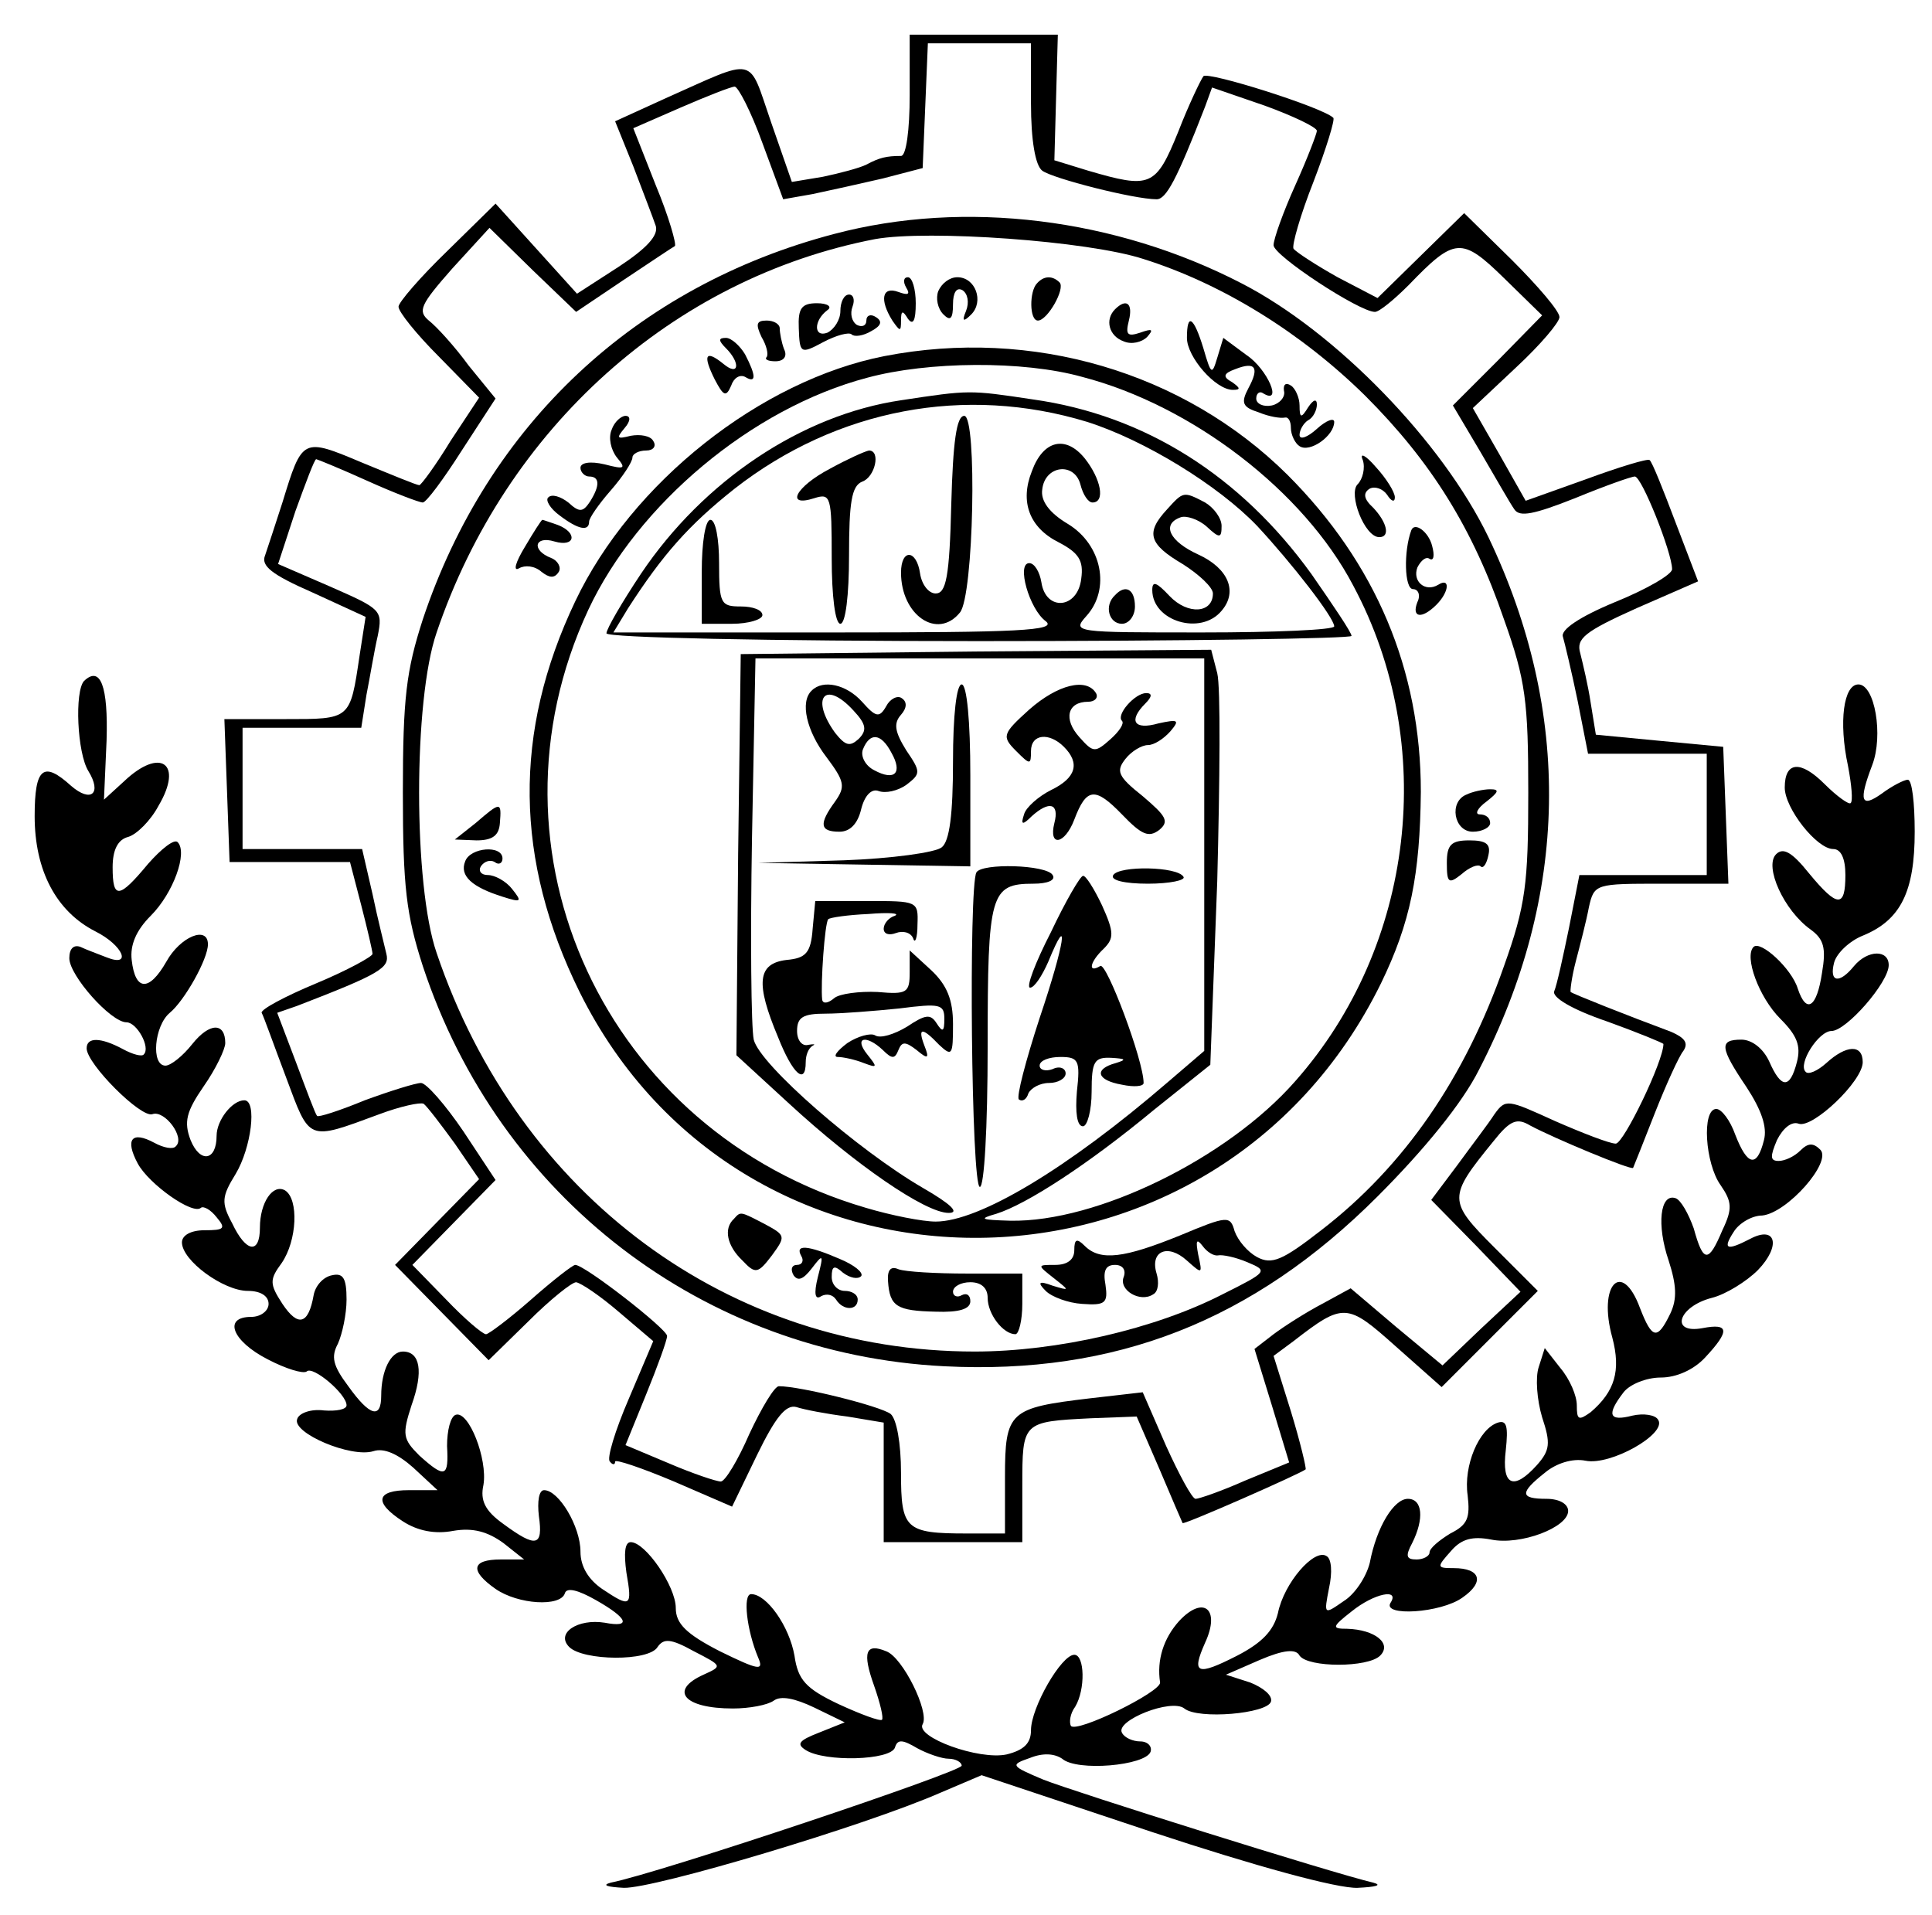 <?xml version="1.0" standalone="no"?>
<!DOCTYPE svg PUBLIC "-//W3C//DTD SVG 20010904//EN"
 "http://www.w3.org/TR/2001/REC-SVG-20010904/DTD/svg10.dtd">
<svg version="1.0" xmlns="http://www.w3.org/2000/svg"
 width="223pt" height="221pt" viewBox="0 0 223 221"
 preserveAspectRatio="xMidYMid meet">
<g transform="translate(0,221) scale(0.1,-0.1)"
fill="#000000" stroke="none">
<path d="M1050 2100 c0 -40 -4 -70 -10 -70 -17 0 -25 -2 -40 -10 -8 -4 -31
-10 -50 -14 l-36 -6 -24 69 c-27 78 -15 75 -123 27 l-57 -26 21 -52 c11 -29
23 -60 26 -69 3 -11 -11 -26 -43 -47 l-48 -31 -47 52 -47 52 -56 -55 c-31 -30
-56 -59 -56 -64 0 -6 21 -32 46 -57 l47 -48 -33 -50 c-17 -28 -34 -51 -36 -51
-3 0 -32 12 -66 26 -69 29 -69 29 -92 -46 -8 -25 -17 -52 -20 -61 -5 -12 7
-22 55 -43 l61 -28 -7 -45 c-11 -74 -10 -73 -86 -73 l-70 0 3 -82 3 -83 69 0
70 0 13 -50 c7 -27 13 -53 13 -56 0 -3 -29 -19 -65 -34 -36 -15 -64 -30 -63
-34 2 -3 14 -37 28 -74 28 -75 24 -74 108 -43 24 9 47 14 51 12 4 -3 20 -24
36 -46 l28 -41 -48 -49 -49 -50 54 -55 54 -55 46 45 c25 25 50 45 55 45 6 -1
28 -16 49 -34 l40 -34 -28 -66 c-16 -37 -26 -70 -22 -73 3 -4 6 -4 6 0 0 3 30
-7 68 -23 l67 -29 29 60 c21 43 33 58 45 55 9 -3 35 -8 59 -11 l42 -7 0 -69 0
-69 80 0 80 0 0 65 c0 74 0 74 79 78 l53 2 26 -60 c14 -33 26 -61 27 -63 2 -2
136 57 142 62 1 1 -6 31 -17 67 l-20 64 23 17 c58 45 62 44 118 -6 l53 -47 55
55 56 56 -50 50 c-54 54 -54 58 -1 123 19 24 27 27 42 18 28 -15 117 -52 119
-49 1 2 12 30 25 63 13 33 28 66 33 72 6 9 2 15 -14 22 -51 19 -114 44 -116
46 -1 0 1 17 6 36 5 19 12 46 15 62 6 27 8 27 84 27 l77 0 -3 79 -3 79 -74 7
-73 7 -6 37 c-3 20 -9 45 -12 57 -5 17 5 25 65 52 l71 31 -26 68 c-14 37 -27
70 -30 72 -2 2 -35 -8 -73 -22 l-70 -25 -30 53 -31 54 50 47 c28 26 50 52 50
58 0 7 -25 36 -55 66 l-55 54 -50 -49 -50 -49 -46 24 c-25 14 -48 29 -51 33
-2 4 8 39 23 77 15 39 25 72 23 74 -12 12 -145 54 -150 48 -3 -4 -17 -33 -29
-64 -26 -64 -32 -66 -104 -45 l-39 12 2 73 2 72 -85 0 -86 0 0 -70z m140 -9
c0 -43 5 -72 13 -78 12 -9 106 -33 132 -33 11 0 23 22 56 107 l8 22 61 -21
c33 -12 60 -25 60 -29 0 -3 -11 -32 -25 -63 -14 -31 -25 -62 -25 -69 0 -12 99
-77 117 -77 5 0 22 14 39 31 53 55 61 56 110 8 l44 -43 -51 -52 -52 -52 32
-54 c17 -29 34 -59 39 -66 6 -9 22 -6 70 13 34 14 65 25 69 25 8 0 43 -88 43
-107 0 -6 -29 -23 -66 -38 -41 -17 -63 -32 -60 -40 2 -7 10 -40 17 -74 l12
-61 68 0 69 0 0 -70 0 -70 -74 0 -73 0 -12 -61 c-7 -34 -14 -66 -17 -73 -3 -7
20 -21 61 -35 36 -13 65 -25 65 -26 0 -20 -46 -115 -55 -115 -7 0 -38 12 -70
26 -55 25 -57 26 -70 8 -7 -11 -27 -37 -43 -59 l-30 -40 52 -53 51 -53 -45
-42 -45 -43 -53 44 -53 45 -33 -18 c-19 -10 -44 -26 -56 -35 l-22 -17 20 -65
20 -66 -51 -21 c-27 -12 -53 -21 -57 -21 -4 0 -19 28 -34 61 l-27 62 -61 -7
c-93 -11 -98 -15 -98 -91 l0 -65 -44 0 c-71 0 -76 5 -76 70 0 34 -5 62 -12 68
-12 9 -104 32 -129 32 -5 0 -20 -25 -34 -55 -13 -30 -28 -55 -33 -55 -5 0 -32
9 -60 21 l-50 21 24 59 c13 32 24 62 24 67 0 8 -95 82 -106 82 -3 0 -26 -18
-51 -40 -25 -22 -49 -40 -52 -40 -4 0 -25 18 -46 40 l-39 40 48 49 48 49 -37
56 c-21 31 -43 56 -49 56 -6 0 -35 -9 -65 -20 -29 -12 -54 -20 -55 -18 -2 2
-12 29 -24 61 l-22 58 23 8 c96 37 107 44 103 60 -2 9 -10 40 -16 69 l-12 52
-69 0 -69 0 0 70 0 70 69 0 68 0 6 38 c4 20 9 51 13 68 6 30 4 31 -55 57 l-60
26 20 61 c12 33 22 60 24 60 1 0 28 -11 59 -25 31 -14 60 -25 64 -25 4 0 24
27 45 60 l39 60 -31 38 c-16 22 -37 45 -46 52 -13 11 -10 18 27 60 l43 47 50
-49 50 -48 55 37 c30 20 57 38 59 39 2 2 -7 34 -22 70 l-26 66 55 24 c30 13
58 24 62 24 4 0 19 -29 32 -65 l24 -65 34 6 c19 4 55 12 81 18 l46 12 3 72 3
72 59 0 60 0 0 -69z"/>
<path d="M963 1940 c-229 -60 -400 -220 -475 -445 -19 -59 -23 -90 -23 -200 0
-109 4 -141 23 -200 88 -267 324 -448 602 -462 197 -10 356 52 500 196 54 54
98 108 117 146 104 201 108 412 11 615 -53 110 -176 237 -285 293 -145 75
-319 97 -470 57z m357 -29 c92 -29 183 -86 256 -158 76 -76 124 -153 160 -258
25 -70 28 -95 28 -200 0 -105 -3 -130 -28 -200 -45 -129 -115 -231 -211 -305
-45 -35 -57 -40 -74 -31 -11 6 -22 19 -26 30 -5 18 -8 18 -63 -5 -64 -26 -92
-30 -110 -12 -9 9 -12 8 -12 -5 0 -11 -8 -17 -22 -17 -21 0 -21 0 -2 -15 19
-15 19 -15 -1 -9 -16 6 -18 4 -8 -6 7 -7 26 -14 42 -15 27 -2 30 1 27 22 -3
16 0 23 11 23 9 0 13 -6 10 -14 -6 -15 19 -30 34 -20 6 3 7 14 4 24 -8 26 13
35 35 15 18 -16 18 -16 13 7 -3 16 -2 19 5 10 5 -7 13 -12 18 -11 5 1 20 -2
34 -8 24 -10 23 -11 -29 -37 -78 -40 -191 -66 -286 -66 -283 0 -526 179 -621
460 -27 78 -27 292 0 370 80 236 273 409 506 454 61 11 246 -2 310 -23z"/>
<path d="M1046 1878 c5 -8 2 -9 -9 -5 -19 7 -22 -9 -7 -33 9 -13 10 -13 10 0
0 12 2 12 8 2 6 -8 9 -2 9 18 0 16 -4 30 -9 30 -5 0 -6 -5 -2 -12z"/>
<path d="M1083 1874 c-3 -8 -1 -20 6 -27 8 -8 11 -5 11 12 0 13 4 20 11 16 6
-4 8 -14 4 -24 -5 -12 -3 -13 6 -4 15 15 5 43 -16 43 -9 0 -18 -7 -22 -16z"/>
<path d="M1197 1883 c-9 -9 -9 -43 1 -43 11 0 32 37 25 44 -8 8 -18 8 -26 -1z"/>
<path d="M970 1851 c0 -10 -7 -21 -15 -25 -16 -6 -16 14 0 26 6 4 0 8 -12 8
-18 0 -22 -6 -21 -29 1 -29 2 -30 28 -16 15 8 30 12 33 9 3 -3 13 -2 23 4 11
6 13 11 5 16 -6 4 -11 2 -11 -4 0 -6 -5 -8 -11 -5 -6 4 -8 13 -5 21 3 8 1 14
-4 14 -6 0 -10 -9 -10 -19z"/>
<path d="M1287 1853 c-12 -12 -7 -31 10 -37 9 -4 21 -1 27 5 8 9 6 10 -8 5
-15 -5 -17 -2 -13 14 5 20 -3 26 -16 13z"/>
<path d="M879 1821 c6 -10 8 -20 6 -23 -3 -3 2 -5 10 -5 10 0 14 6 10 14 -3 8
-5 19 -5 24 0 5 -7 9 -15 9 -12 0 -13 -4 -6 -19z"/>
<path d="M1370 1820 c0 -22 33 -60 53 -60 9 0 9 2 -1 9 -11 6 -10 10 4 15 23
9 28 2 15 -22 -9 -17 -7 -22 12 -28 12 -5 25 -7 30 -6 4 1 7 -4 7 -12 0 -8 5
-18 10 -21 12 -8 40 12 40 28 0 5 -9 2 -20 -8 -11 -10 -20 -13 -20 -7 0 6 5
14 10 17 6 3 10 12 10 18 0 7 -4 6 -10 -3 -8 -13 -10 -13 -10 2 0 9 -5 20 -10
23 -6 4 -9 1 -8 -6 2 -7 -5 -15 -14 -17 -10 -2 -18 2 -18 8 0 6 4 9 8 6 23
-14 5 28 -19 44 l-27 20 -7 -23 c-6 -20 -7 -20 -16 11 -11 36 -19 42 -19 12z"/>
<path d="M838 1808 c17 -17 15 -33 -3 -18 -21 17 -24 10 -10 -18 10 -19 13
-21 19 -7 3 9 10 13 16 10 13 -8 13 1 0 26 -6 10 -16 19 -22 19 -9 0 -9 -3 0
-12z"/>
<path d="M1021 1799 c-143 -28 -292 -146 -357 -283 -72 -151 -70 -299 5 -451
190 -383 735 -377 925 10 34 70 45 125 46 221 0 141 -52 264 -154 366 -120
119 -295 170 -465 137z m228 -24 c127 -33 256 -132 313 -241 98 -183 71 -416
-67 -572 -78 -89 -229 -163 -329 -161 -34 1 -37 2 -16 8 35 11 106 57 182 120
l65 52 8 212 c3 117 4 224 0 240 l-7 27 -272 -2 -271 -3 -3 -231 -2 -232 61
-56 c76 -70 157 -126 184 -126 13 0 3 10 -30 29 -74 43 -188 142 -195 171 -3
14 -4 118 -2 233 l4 207 259 0 259 0 0 -227 0 -226 -42 -36 c-116 -100 -218
-161 -268 -161 -15 0 -51 7 -81 16 -300 88 -450 411 -320 690 57 122 189 233
322 268 70 19 180 20 248 1z"/>
<path d="M1040 1748 c-115 -17 -228 -93 -300 -200 -22 -33 -40 -64 -40 -69 0
-5 187 -9 430 -9 237 0 430 3 430 6 0 4 -21 35 -46 71 -82 114 -193 184 -322
202 -73 11 -73 11 -152 -1z m215 -25 c66 -21 151 -73 196 -120 40 -43 89 -106
89 -116 0 -4 -68 -7 -152 -7 -148 0 -151 0 -134 19 28 31 18 82 -21 106 -22
13 -32 27 -30 40 3 28 37 32 44 6 3 -12 9 -21 14 -21 15 0 10 27 -9 51 -22 27
-48 21 -61 -15 -14 -35 -3 -65 31 -82 23 -12 29 -21 26 -42 -4 -35 -41 -38
-46 -4 -2 12 -8 22 -14 22 -15 0 0 -53 19 -67 14 -11 -33 -13 -241 -13 l-258
0 17 28 c40 62 70 96 123 138 118 92 266 120 407 77z"/>
<path d="M1098 1628 c-2 -84 -6 -103 -18 -103 -8 0 -16 10 -18 23 -4 28 -22
29 -22 1 0 -49 42 -78 68 -46 16 19 20 227 5 227 -9 0 -13 -30 -15 -102z"/>
<path d="M958 1669 c-40 -21 -52 -45 -18 -34 19 6 20 2 20 -69 0 -44 4 -76 10
-76 6 0 10 33 10 79 0 61 3 80 15 85 15 5 22 36 8 36 -5 -1 -25 -10 -45 -21z"/>
<path d="M1347 1622 c-25 -27 -21 -40 18 -63 19 -12 35 -27 35 -34 0 -23 -29
-25 -50 -3 -15 16 -20 18 -20 7 0 -36 56 -53 80 -24 19 22 8 49 -27 65 -33 15
-43 35 -20 43 6 2 20 -2 30 -11 15 -14 17 -13 17 1 0 9 -9 21 -19 27 -25 13
-25 13 -44 -8z"/>
<path d="M810 1550 l0 -60 35 0 c19 0 35 5 35 10 0 6 -11 10 -25 10 -23 0 -25
3 -25 50 0 28 -4 50 -10 50 -6 0 -10 -27 -10 -60z"/>
<path d="M1287 1523 c-13 -12 -7 -33 8 -33 8 0 15 9 15 20 0 20 -11 26 -23 13z"/>
<path d="M937 1413 c-14 -13 -6 -47 17 -77 21 -28 22 -34 10 -51 -19 -26 -18
-35 5 -35 12 0 21 9 25 26 4 16 12 24 20 21 8 -3 22 0 32 7 17 13 17 15 0 40
-13 21 -15 31 -6 41 7 8 7 15 1 19 -5 4 -14 -1 -18 -9 -8 -14 -12 -13 -28 5
-18 20 -45 26 -58 13z m48 -23 c15 -16 16 -23 6 -33 -10 -9 -15 -8 -27 7 -29
40 -12 62 21 26z m44 -49 c13 -23 4 -33 -20 -20 -10 5 -16 16 -13 24 8 20 21
19 33 -4z"/>
<path d="M1100 1331 c0 -61 -4 -92 -13 -99 -7 -6 -58 -13 -113 -15 l-99 -3
123 -2 122 -2 0 105 c0 63 -4 105 -10 105 -6 0 -10 -36 -10 -89z"/>
<path d="M1188 1391 c-31 -28 -32 -31 -15 -48 16 -16 17 -16 17 0 0 20 21 22
38 5 19 -19 14 -36 -15 -50 -14 -7 -29 -20 -31 -28 -4 -12 -2 -13 9 -2 20 18
32 15 26 -8 -7 -28 12 -25 23 4 14 37 24 38 55 6 23 -24 31 -27 43 -18 12 10
8 16 -19 39 -29 23 -31 29 -20 43 7 9 19 16 26 16 7 0 18 7 26 16 11 13 9 14
-14 9 -28 -8 -35 3 -15 23 8 8 8 12 1 12 -13 0 -35 -25 -28 -32 3 -3 -3 -12
-13 -21 -18 -16 -20 -16 -36 2 -19 21 -14 41 10 41 8 0 12 5 9 10 -11 18 -44
10 -77 -19z"/>
<path d="M1127 1203 c-9 -16 -6 -363 4 -363 5 0 9 67 9 163 0 176 3 187 53
187 16 0 26 4 22 10 -7 12 -82 14 -88 3z"/>
<path d="M1285 1200 c-4 -6 13 -10 40 -10 25 0 44 4 41 8 -7 12 -74 13 -81 2z"/>
<path d="M1213 1134 c-18 -35 -29 -64 -24 -64 5 0 14 14 21 30 25 61 19 21
-10 -65 -16 -49 -27 -91 -24 -94 4 -3 9 0 11 7 3 6 13 12 24 12 10 0 19 5 19
11 0 6 -7 9 -15 5 -8 -3 -15 -1 -15 4 0 6 11 10 24 10 21 0 23 -4 19 -40 -2
-24 0 -40 7 -40 5 0 10 18 10 40 0 35 3 40 23 39 16 -1 18 -2 5 -6 -26 -7 -22
-20 7 -25 14 -3 25 -2 25 2 0 26 -43 140 -50 135 -15 -9 -12 5 4 20 12 12 12
19 -2 50 -9 19 -19 35 -22 34 -3 0 -20 -29 -37 -65z"/>
<path d="M938 1138 c-2 -28 -8 -34 -30 -36 -34 -4 -36 -27 -10 -89 17 -43 32
-56 32 -29 0 8 3 16 8 19 4 2 1 2 -5 1 -7 -2 -13 5 -13 16 0 16 7 20 33 20 17
0 56 3 85 6 47 6 52 5 52 -12 0 -15 -2 -16 -9 -5 -7 11 -13 10 -34 -4 -15 -9
-31 -14 -37 -10 -5 3 -20 -1 -32 -9 -12 -9 -17 -16 -11 -16 6 0 20 -3 30 -7
16 -6 16 -5 4 10 -16 20 -1 23 18 5 11 -11 14 -10 18 0 4 10 8 10 21 0 13 -11
15 -10 9 5 -8 21 -3 22 17 1 15 -14 16 -12 16 24 0 28 -7 45 -25 62 l-25 23 0
-25 c0 -24 -3 -26 -37 -23 -21 1 -44 -2 -50 -7 -7 -6 -13 -7 -14 -2 -2 18 3
89 7 93 2 2 23 5 46 6 24 2 37 1 31 -2 -7 -2 -13 -9 -13 -15 0 -6 6 -8 14 -5
8 3 17 1 20 -6 2 -7 5 0 5 16 1 27 0 27 -58 27 l-60 0 -3 -32z"/>
<path d="M706 1714 c-4 -9 -1 -23 6 -32 11 -13 9 -14 -14 -8 -17 4 -28 2 -28
-4 0 -5 5 -10 10 -10 12 0 13 -10 1 -29 -8 -12 -12 -13 -25 -1 -9 7 -19 10
-23 6 -4 -3 2 -13 13 -21 21 -16 34 -19 34 -7 0 4 11 20 25 36 14 16 25 33 25
38 0 4 7 8 16 8 8 0 12 5 8 11 -3 6 -15 8 -26 6 -16 -4 -17 -3 -7 9 7 8 7 14
1 14 -5 0 -13 -7 -16 -16z"/>
<path d="M1573 1679 c3 -9 0 -22 -6 -28 -11 -11 8 -61 25 -61 13 0 9 17 -7 34
-11 10 -12 17 -4 22 6 3 15 0 20 -7 5 -8 9 -9 9 -3 0 6 -10 22 -22 35 -12 14
-19 17 -15 8z"/>
<path d="M606 1579 c-11 -18 -14 -29 -7 -25 7 4 18 3 26 -4 9 -7 15 -8 20 0 3
5 -1 13 -9 16 -23 9 -19 26 4 19 24 -7 27 10 4 19 -9 3 -17 6 -18 6 -1 0 -10
-14 -20 -31z"/>
<path d="M1629 1598 c-9 -24 -8 -68 2 -68 6 0 9 -7 5 -15 -7 -18 5 -20 22 -3
15 15 16 32 2 23 -15 -9 -30 4 -24 20 4 8 10 13 14 10 5 -3 6 4 3 15 -4 16
-20 28 -24 18z"/>
<path d="M1693 1293 c-21 -8 -15 -43 7 -43 11 0 20 5 20 10 0 6 -5 10 -12 10
-6 0 -3 7 8 15 14 11 15 14 4 14 -8 0 -21 -3 -27 -6z"/>
<path d="M549 1260 l-24 -19 25 -1 c19 0 26 6 27 20 2 25 1 25 -28 0z"/>
<path d="M1670 1214 c0 -23 2 -25 17 -13 9 8 19 12 22 9 3 -3 7 3 9 13 3 13
-3 17 -22 17 -21 0 -26 -5 -26 -26z"/>
<path d="M537 1216 c-7 -17 8 -30 43 -41 22 -7 23 -6 11 9 -7 9 -20 16 -28 16
-8 0 -11 5 -8 10 4 6 11 8 16 5 5 -4 9 -1 9 4 0 16 -37 13 -43 -3z"/>
<path d="M847 803 c-12 -11 -8 -31 10 -48 15 -16 18 -15 34 6 16 22 16 23 -8
36 -29 15 -28 15 -36 6z"/>
<path d="M925 760 c3 -5 1 -10 -5 -10 -6 0 -8 -5 -4 -12 5 -7 11 -5 21 8 13
17 14 17 7 -10 -5 -20 -3 -27 4 -22 6 3 13 2 17 -4 8 -13 25 -13 25 0 0 6 -7
10 -15 10 -8 0 -15 7 -15 16 0 13 3 14 13 5 8 -6 17 -8 21 -4 3 4 -8 13 -25
20 -37 16 -52 17 -44 3z"/>
<path d="M1025 731 c2 -29 10 -34 55 -35 27 -1 40 3 40 12 0 7 -4 10 -10 7 -5
-3 -10 -1 -10 4 0 6 9 11 20 11 13 0 20 -7 20 -18 0 -19 18 -42 32 -42 4 0 8
16 8 35 l0 35 -64 0 c-35 0 -71 2 -79 5 -9 4 -13 -1 -12 -14z"/>
<path d="M97 1424 c-11 -12 -8 -83 5 -104 16 -26 3 -37 -20 -17 -32 29 -42 21
-42 -35 0 -63 25 -110 70 -133 32 -16 43 -42 13 -30 -10 4 -24 9 -30 12 -8 3
-13 -2 -13 -13 0 -20 48 -74 66 -74 12 0 28 -29 20 -37 -2 -3 -13 0 -24 6 -26
14 -42 14 -42 1 0 -18 63 -81 76 -76 14 5 38 -27 27 -37 -3 -4 -14 -2 -25 4
-26 14 -34 4 -19 -24 13 -24 64 -60 73 -51 3 2 11 -2 18 -11 11 -13 9 -15 -14
-15 -16 0 -26 -6 -26 -14 0 -21 48 -56 76 -56 15 0 24 -6 24 -15 0 -8 -9 -15
-20 -15 -33 0 -22 -28 19 -49 21 -11 41 -17 45 -14 7 7 46 -26 46 -39 0 -5
-12 -7 -26 -6 -15 2 -29 -3 -31 -10 -6 -16 62 -45 88 -37 12 4 28 -3 46 -19
l28 -26 -33 0 c-38 0 -41 -14 -7 -36 17 -11 37 -15 58 -11 23 4 40 -1 58 -14
l24 -19 -27 0 c-34 0 -36 -13 -6 -34 26 -18 75 -21 80 -5 2 7 15 4 36 -8 37
-21 41 -32 10 -26 -31 5 -57 -12 -41 -28 16 -16 92 -17 102 0 7 10 15 10 42
-5 33 -17 33 -17 11 -27 -40 -18 -23 -39 34 -39 19 0 40 4 47 9 8 6 24 3 47
-8 l35 -17 -30 -12 c-23 -9 -26 -13 -15 -20 22 -14 98 -12 103 3 3 10 9 9 26
-1 11 -6 28 -12 36 -12 8 0 15 -4 15 -8 0 -7 -349 -124 -405 -135 -11 -3 -4
-5 15 -6 35 -1 277 71 366 110 l47 20 198 -66 c118 -39 213 -65 236 -64 21 1
29 3 18 6 -47 11 -346 105 -381 119 -38 16 -38 17 -15 25 15 6 28 5 37 -1 17
-15 96 -8 102 8 2 6 -3 12 -12 12 -8 0 -18 4 -21 10 -8 14 57 40 72 28 16 -13
96 -6 100 8 2 7 -9 16 -24 22 l-28 9 39 17 c28 12 42 13 46 5 10 -14 79 -14
93 0 14 14 -6 30 -38 31 -18 0 -18 2 5 20 26 21 56 27 45 10 -10 -16 58 -12
83 6 26 18 21 34 -10 34 -20 0 -20 1 -3 20 12 14 25 17 46 13 34 -7 89 14 89
33 0 8 -10 14 -25 14 -31 0 -31 7 -2 30 13 11 32 17 47 14 29 -6 94 31 84 47
-3 6 -17 8 -30 5 -27 -7 -30 1 -10 27 7 9 26 17 43 17 18 0 38 9 51 23 29 31
28 40 -3 34 -38 -7 -28 25 11 35 16 4 40 19 53 32 27 28 21 52 -9 36 -27 -14
-32 -12 -19 8 6 10 21 19 33 19 29 3 81 62 67 76 -8 8 -14 8 -23 -1 -7 -7 -18
-12 -25 -12 -10 0 -10 5 -2 24 7 14 17 22 25 19 16 -6 74 49 74 71 0 21 -19
20 -42 -1 -10 -9 -21 -14 -24 -10 -9 9 15 47 30 47 17 0 66 56 66 76 0 18 -24
18 -40 -1 -17 -21 -29 -19 -23 4 3 11 18 25 33 31 44 18 60 51 60 120 0 33 -3
60 -8 60 -4 0 -18 -7 -30 -16 -24 -17 -27 -9 -11 33 13 34 3 93 -16 93 -17 0
-23 -43 -12 -94 4 -21 6 -41 3 -43 -2 -2 -16 8 -30 22 -28 28 -46 26 -46 -4 0
-24 37 -71 56 -71 9 0 14 -11 14 -30 0 -38 -9 -38 -42 2 -20 25 -30 30 -38 22
-14 -14 9 -65 40 -87 15 -11 18 -21 13 -50 -6 -40 -18 -48 -28 -18 -7 23 -43
56 -51 48 -11 -11 6 -58 31 -83 19 -19 24 -31 19 -50 -8 -31 -18 -31 -32 1 -7
15 -20 25 -32 25 -26 0 -25 -9 6 -55 17 -26 24 -46 20 -61 -8 -32 -19 -30 -33
6 -6 17 -16 30 -22 30 -17 0 -13 -63 5 -88 13 -19 14 -27 2 -52 -16 -38 -22
-38 -33 2 -6 17 -15 33 -21 35 -18 6 -22 -31 -8 -72 9 -28 10 -44 2 -61 -15
-31 -21 -30 -35 6 -21 57 -49 27 -32 -34 10 -38 3 -62 -25 -86 -14 -10 -16 -9
-16 8 0 11 -8 30 -19 43 l-18 23 -7 -22 c-4 -12 -2 -38 4 -58 10 -30 9 -38 -6
-55 -27 -30 -41 -24 -36 17 3 28 1 35 -9 32 -22 -7 -40 -50 -35 -84 3 -26 0
-34 -20 -44 -13 -8 -24 -17 -24 -22 0 -4 -7 -8 -15 -8 -12 0 -13 4 -5 19 14
28 12 51 -5 51 -16 0 -36 -32 -44 -74 -4 -16 -17 -36 -30 -44 -23 -16 -23 -16
-17 15 4 18 3 34 -3 37 -14 9 -49 -31 -56 -66 -5 -20 -18 -34 -47 -49 -47 -24
-53 -21 -37 15 18 39 -2 55 -30 25 -18 -20 -26 -45 -22 -71 1 -11 -97 -59
-103 -50 -2 4 -1 14 5 22 12 20 11 60 -1 60 -15 0 -50 -61 -50 -87 0 -15 -8
-23 -28 -28 -32 -7 -106 20 -97 35 8 14 -23 77 -42 84 -24 10 -28 -1 -14 -40
7 -20 11 -37 9 -39 -2 -2 -24 6 -50 18 -38 18 -47 28 -51 56 -6 34 -32 71 -50
71 -10 0 -5 -42 8 -73 7 -16 1 -15 -44 7 -39 20 -51 32 -51 50 0 25 -35 76
-52 76 -7 0 -8 -13 -5 -35 7 -40 5 -41 -28 -19 -16 11 -25 26 -25 43 0 29 -25
71 -42 71 -6 0 -8 -13 -6 -30 5 -35 -3 -37 -41 -9 -21 15 -27 27 -23 45 5 30
-17 86 -32 81 -6 -2 -10 -18 -10 -36 2 -36 -2 -38 -32 -11 -19 19 -20 24 -9
58 14 39 10 62 -10 62 -14 0 -25 -22 -25 -51 0 -27 -13 -24 -38 11 -18 24 -20
34 -12 49 5 11 10 34 10 51 0 25 -4 31 -17 28 -10 -2 -19 -12 -21 -23 -6 -34
-18 -37 -36 -10 -15 23 -15 28 -1 47 18 26 20 74 4 84 -14 8 -29 -14 -29 -43
0 -31 -16 -29 -32 5 -13 24 -12 31 4 57 18 30 25 85 10 85 -14 0 -32 -23 -32
-41 0 -29 -19 -32 -30 -5 -8 21 -5 33 15 62 14 20 25 43 25 50 0 24 -18 24
-38 -1 -11 -14 -25 -25 -31 -25 -17 0 -13 46 5 61 17 14 44 62 44 79 0 22 -32
9 -48 -20 -20 -35 -36 -34 -40 2 -2 17 5 34 22 51 26 26 43 73 31 85 -4 4 -19
-8 -34 -25 -34 -41 -41 -41 -41 -4 0 20 6 32 18 35 10 3 26 19 35 36 29 49 2
68 -40 28 l-23 -21 3 68 c2 63 -7 87 -26 69z"/>
</g>
</svg>
